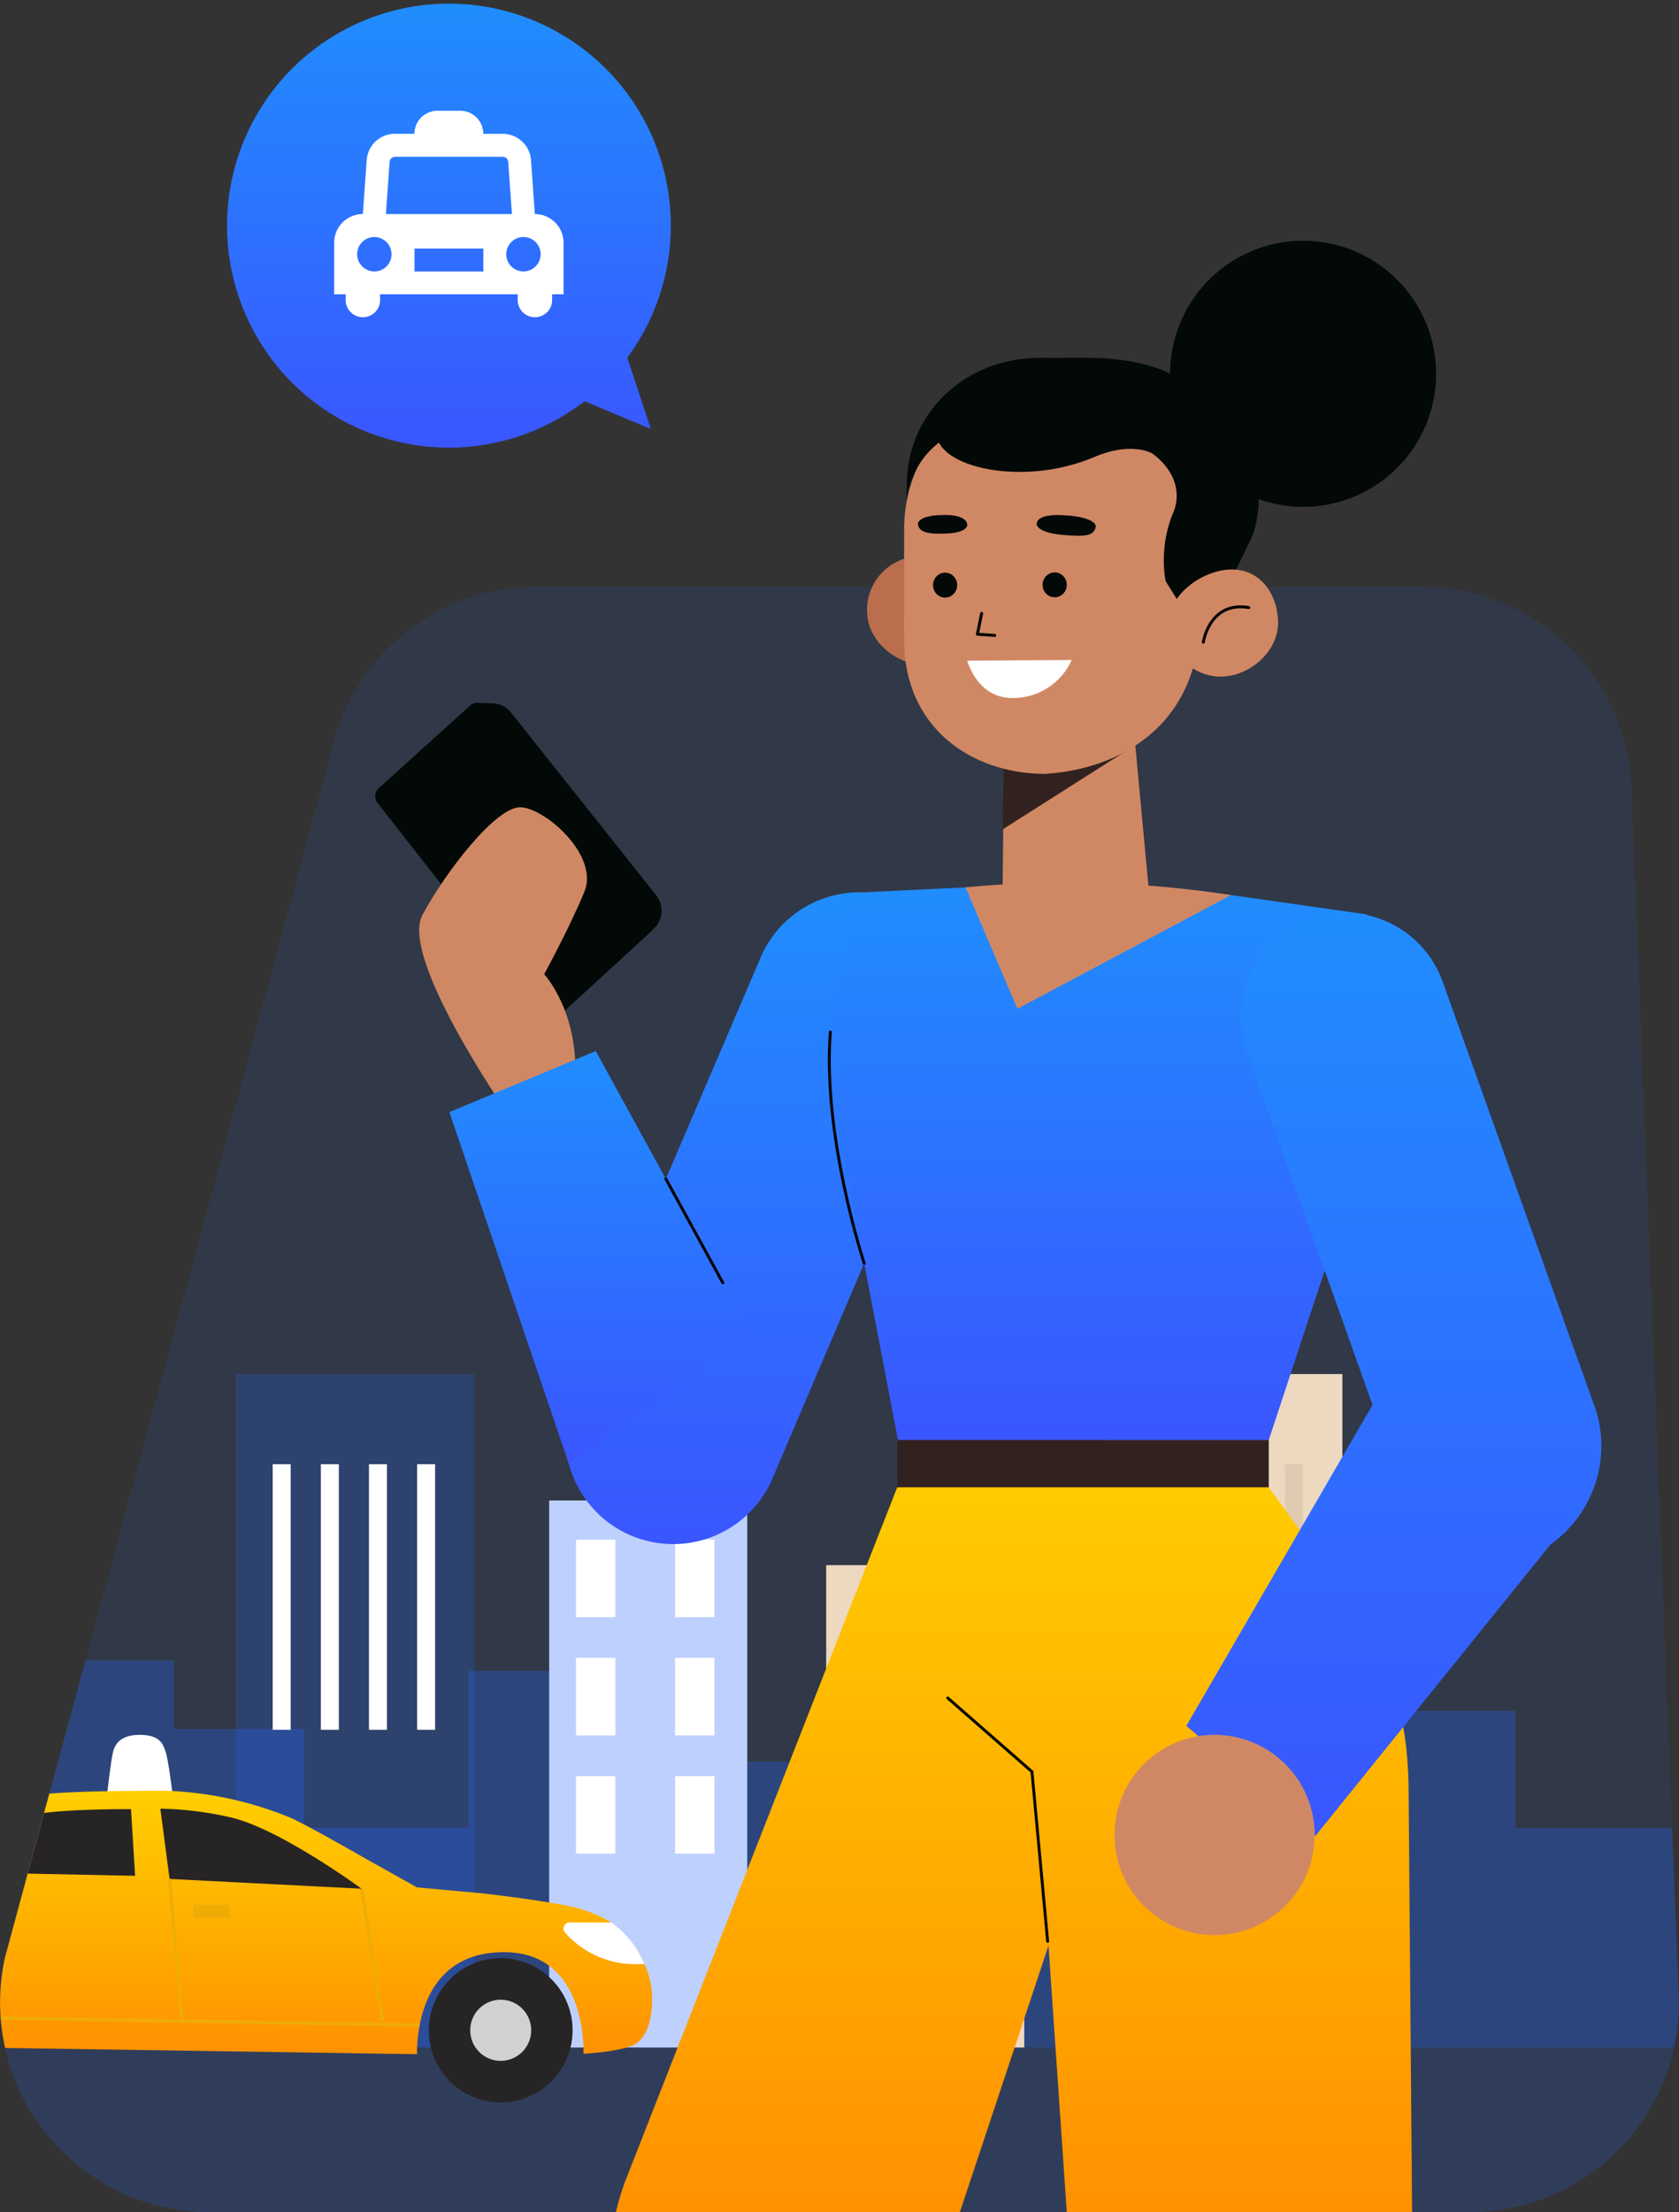<svg xmlns="http://www.w3.org/2000/svg" xmlns:xlink="http://www.w3.org/1999/xlink" width="259" height="341.097" viewBox="0 0 259 341.097">
  <rect x="0" y="0" width="259" height="341.097" fill="#333333" stroke="none"/>
  <defs>
    <clipPath id="clip-path">
      <path id="Trazado_16998" data-name="Trazado 16998" d="M-235.248,214.408l-50.317,185.9A32.373,32.373,0,0,0-253.9,439.4H-59.653a32.371,32.371,0,0,0,32.372-32.372l-7.27-185.9A32.372,32.372,0,0,0-66.923,188.75H-203.58A32.373,32.373,0,0,0-235.248,214.408Z" transform="translate(286.281 -188.75)" fill="none"/>
    </clipPath>
    <linearGradient id="linear-gradient" x1="0.5" x2="0.5" y2="1" gradientUnits="objectBoundingBox">
      <stop offset="0" stop-color="#ffcf00"/>
      <stop offset="1" stop-color="#ff9100"/>
    </linearGradient>
    <linearGradient id="linear-gradient-4" x1="0.5" x2="0.5" y2="1" gradientUnits="objectBoundingBox">
      <stop offset="0" stop-color="#208dfe"/>
      <stop offset="1" stop-color="#3a56ff"/>
    </linearGradient>
  </defs>
  <g id="_2_Onboarding_image" data-name="2_Onboarding  image" transform="translate(0 0.555)">
    <g id="Grupo_3655" data-name="Grupo 3655" transform="translate(0 89.895)">
      <path id="Trazado_16987" data-name="Trazado 16987" d="M-235.248,214.408l-50.317,185.9A32.373,32.373,0,0,0-253.9,439.4H-59.653a32.371,32.371,0,0,0,32.372-32.372l-7.27-185.9A32.372,32.372,0,0,0-66.923,188.75H-203.58A32.373,32.373,0,0,0-235.248,214.408Z" transform="translate(286.281 -188.75)" fill="#2666fa" opacity="0.1"/>
      <g id="Grupo_3654" data-name="Grupo 3654">
        <g id="Grupo_3653" data-name="Grupo 3653" clip-path="url(#clip-path)">
          <g id="Grupo_3649" data-name="Grupo 3649" transform="translate(-19.136 121.404)">
            <rect id="Rectángulo_3407" data-name="Rectángulo 3407" width="294.122" height="37.033" transform="translate(0 103.836)" fill="#2666fa" opacity="0.11"/>
            <g id="Grupo_3633" data-name="Grupo 3633" transform="translate(0 39.64)" opacity="0.3">
              <rect id="Rectángulo_3408" data-name="Rectángulo 3408" width="20.061" height="25.815" transform="translate(45.964 15.083)" fill="#2666fa"/>
              <rect id="Rectángulo_3409" data-name="Rectángulo 3409" width="20.061" height="36.683" transform="translate(169.29)" fill="#2666fa"/>
              <rect id="Rectángulo_3410" data-name="Rectángulo 3410" width="26.849" height="24.404" transform="translate(226.062 12.278)" fill="#2666fa"/>
              <rect id="Rectángulo_3411" data-name="Rectángulo 3411" width="20.061" height="25.815" transform="translate(91.392 6.117)" fill="#2666fa"/>
              <rect id="Rectángulo_3412" data-name="Rectángulo 3412" width="20.061" height="25.815" transform="translate(129.349 20.089)" fill="#2666fa"/>
              <rect id="Rectángulo_3413" data-name="Rectángulo 3413" width="285.92" height="33.873" transform="translate(0 30.323)" fill="#2666fa"/>
              <rect id="Rectángulo_3414" data-name="Rectángulo 3414" width="20.061" height="25.815" transform="translate(25.903 4.508)" fill="#2666fa"/>
            </g>
            <g id="Grupo_3638" data-name="Grupo 3638" transform="translate(103.849 19.494)">
              <rect id="Rectángulo_3415" data-name="Rectángulo 3415" width="30.557" height="84.342" fill="#bed0fe"/>
              <g id="Grupo_3637" data-name="Grupo 3637" transform="translate(4.139 6.041)">
                <g id="Grupo_3634" data-name="Grupo 3634">
                  <rect id="Rectángulo_3416" data-name="Rectángulo 3416" width="6.075" height="11.955" fill="#fff"/>
                  <rect id="Rectángulo_3417" data-name="Rectángulo 3417" width="6.075" height="11.955" transform="translate(15.286)" fill="#fff"/>
                </g>
                <g id="Grupo_3635" data-name="Grupo 3635" transform="translate(0 18.226)">
                  <rect id="Rectángulo_3418" data-name="Rectángulo 3418" width="6.075" height="11.955" fill="#fff"/>
                  <rect id="Rectángulo_3419" data-name="Rectángulo 3419" width="6.075" height="11.955" transform="translate(15.286)" fill="#fff"/>
                </g>
                <g id="Grupo_3636" data-name="Grupo 3636" transform="translate(0 36.452)">
                  <rect id="Rectángulo_3420" data-name="Rectángulo 3420" width="6.075" height="11.955" fill="#fff"/>
                  <rect id="Rectángulo_3421" data-name="Rectángulo 3421" width="6.075" height="11.955" transform="translate(15.286)" fill="#fff"/>
                </g>
              </g>
            </g>
            <g id="Grupo_3642" data-name="Grupo 3642" transform="translate(146.581 29.464)">
              <rect id="Rectángulo_3422" data-name="Rectángulo 3422" width="30.557" height="74.372" fill="#edd8c0"/>
              <g id="Grupo_3641" data-name="Grupo 3641" transform="translate(4.139 14.297)">
                <g id="Grupo_3639" data-name="Grupo 3639">
                  <rect id="Rectángulo_3423" data-name="Rectángulo 3423" width="6.075" height="11.955" fill="#e0cab1"/>
                  <rect id="Rectángulo_3424" data-name="Rectángulo 3424" width="6.075" height="11.955" transform="translate(15.286)" fill="#e0cab1"/>
                </g>
                <g id="Grupo_3640" data-name="Grupo 3640" transform="translate(0 18.226)">
                  <rect id="Rectángulo_3425" data-name="Rectángulo 3425" width="6.075" height="11.955" fill="#e0cab1"/>
                  <rect id="Rectángulo_3426" data-name="Rectángulo 3426" width="6.075" height="11.955" transform="translate(15.286)" fill="#e0cab1"/>
                </g>
              </g>
            </g>
            <g id="Grupo_3645" data-name="Grupo 3645" transform="translate(55.474)">
              <g id="Grupo_3643" data-name="Grupo 3643" opacity="0.22">
                <rect id="Rectángulo_3427" data-name="Rectángulo 3427" width="36.861" height="103.836" fill="#2666fa"/>
              </g>
              <g id="Grupo_3644" data-name="Grupo 3644" transform="translate(5.728 13.907)">
                <rect id="Rectángulo_3428" data-name="Rectángulo 3428" width="2.774" height="40.938" fill="#fff"/>
                <rect id="Rectángulo_3429" data-name="Rectángulo 3429" width="2.774" height="40.938" transform="translate(7.426)" fill="#fff"/>
                <rect id="Rectángulo_3430" data-name="Rectángulo 3430" width="2.774" height="40.938" transform="translate(14.851)" fill="#fff"/>
                <rect id="Rectángulo_3431" data-name="Rectángulo 3431" width="2.774" height="40.938" transform="translate(22.277)" fill="#fff"/>
              </g>
            </g>
            <g id="Grupo_3648" data-name="Grupo 3648" transform="translate(189.351)">
              <g id="Grupo_3646" data-name="Grupo 3646">
                <rect id="Rectángulo_3432" data-name="Rectángulo 3432" width="36.861" height="103.836" fill="#edd8c0"/>
              </g>
              <g id="Grupo_3647" data-name="Grupo 3647" transform="translate(5.728 13.907)">
                <rect id="Rectángulo_3433" data-name="Rectángulo 3433" width="2.774" height="40.938" fill="#e0cab1"/>
                <rect id="Rectángulo_3434" data-name="Rectángulo 3434" width="2.774" height="40.938" transform="translate(7.426)" fill="#e0cab1"/>
                <rect id="Rectángulo_3435" data-name="Rectángulo 3435" width="2.774" height="40.938" transform="translate(14.851)" fill="#e0cab1"/>
                <rect id="Rectángulo_3436" data-name="Rectángulo 3436" width="2.774" height="40.938" transform="translate(22.277)" fill="#e0cab1"/>
              </g>
            </g>
          </g>
          <g id="Grupo_3652" data-name="Grupo 3652" transform="translate(-44.699 177.033)">
            <path id="Trazado_16988" data-name="Trazado 16988" d="M-277.179,295.068h10.049s-.64-5.145-1.029-6.254c-.374-1.07-.732-2.661-3.995-2.661-2.972,0-3.824,1.407-4.137,2.661S-277.179,295.068-277.179,295.068Z" transform="translate(338.421 -286.153)" fill="#fff"/>
            <path id="Trazado_16989" data-name="Trazado 16989" d="M-298.877,304.541H-309.55l1.415-5.493h9.258Z" transform="translate(311.956 -275.61)" fill="#ed5933"/>
            <path id="Trazado_16990" data-name="Trazado 16990" d="M-166.093,326.851a13.406,13.406,0,0,0-.667-9.24,17.288,17.288,0,0,0-.88-1.83,21.767,21.767,0,0,0-4.244-4.575,20.594,20.594,0,0,0-4.995-2.161c-3.621-1.049-14.9-2.334-14.9-2.334l-10.069-.916-7.99-4.469s-8.508-4.9-11.483-6.254a55.586,55.586,0,0,0-19.091-4.173c-13.615,0-20.856.245-27.594,1.794-3.78.871-14.707,4.947-14.707,4.947l-12.339,4.328s-8.31-.627-10.48.831c-.8.536-1.69,3.413-1.69,3.413l7.012.142-1.35,4.186-6.676.251-1.105,1.961a11.809,11.809,0,0,0-1.325,8.028c.491,2.537,1.343,5.383,2.766,6.4,1.927,1.378,15.046,2.165,15.046,2.165s-.94-13.733,12.241-14.064c6.609-.167,11.318,4.62,12.108,9.237.255,1.483.5,5.992.5,5.992l66.142,1h0l.016,0v-.763c.162-4.42,1.663-14.967,13.437-14.967,12.983,0,12.236,15.667,12.236,15.667s6.385-.307,8.281-1.685A5.571,5.571,0,0,0-166.093,326.851Z" transform="translate(310.874 -282.274)" fill="url(#linear-gradient)"/>
            <path id="Trazado_16991" data-name="Trazado 16991" d="M-260.925,302.738l-.634-10.282s-10.531-.073-14.924.836a37.676,37.676,0,0,0-8.493,3.81,46.491,46.491,0,0,0-6.827,5Z" transform="translate(326.465 -281.001)" fill="#272425"/>
            <path id="Trazado_16992" data-name="Trazado 16992" d="M-271.244,303.247l-1.429-10.831a52.2,52.2,0,0,1,11.032,1.385c7.648,1.876,20,10.953,20,10.953Z" transform="translate(342.105 -281.033)" fill="#272425"/>
            <line id="Línea_190" data-name="Línea 190" x2="1.884" y2="21.793" transform="translate(70.86 22.213)" fill="none" stroke="#efac06" stroke-miterlimit="10" stroke-width="0.5"/>
            <line id="Línea_191" data-name="Línea 191" x2="66.912" y2="1.094" transform="translate(42.541 43.641)" fill="none" stroke="#efac06" stroke-miterlimit="10" stroke-width="0.5"/>
            <line id="Línea_192" data-name="Línea 192" x2="3.25" y2="20.466" transform="translate(100.467 23.721)" fill="none" stroke="#efac06" stroke-miterlimit="10" stroke-width="0.5"/>
            <line id="Línea_193" data-name="Línea 193" x2="0.706" y2="12.583" transform="translate(34.662 21.103)" fill="none" stroke="#efac06" stroke-miterlimit="10" stroke-width="0.5"/>
            <rect id="Rectángulo_3437" data-name="Rectángulo 3437" width="5.622" height="2.044" transform="translate(38.546 26.185)" fill="#efac06"/>
            <rect id="Rectángulo_3438" data-name="Rectángulo 3438" width="5.622" height="2.044" transform="translate(74.524 26.185)" fill="#efac06"/>
            <path id="Trazado_16993" data-name="Trazado 16993" d="M-231.086,302.071h-6.43a.938.938,0,0,0-.7,1.559h0a14.434,14.434,0,0,0,11.063,4.867l1.194-.022A14.879,14.879,0,0,0-231.086,302.071Z" transform="translate(370.077 -273.14)" fill="#fff"/>
            <g id="Grupo_3650" data-name="Grupo 3650" transform="translate(19.428 34.433)">
              <path id="Trazado_16994" data-name="Trazado 16994" d="M-278.015,316.216A11.1,11.1,0,0,1-289.1,327.334a11.1,11.1,0,0,1-11.085-11.118A11.1,11.1,0,0,1-289.1,305.1,11.1,11.1,0,0,1-278.015,316.216Z" transform="translate(300.185 -305.098)" fill="#272425"/>
              <path id="Trazado_16995" data-name="Trazado 16995" d="M-287.272,313.335a4.708,4.708,0,0,1-4.7,4.715,4.708,4.708,0,0,1-4.7-4.715,4.706,4.706,0,0,1,4.7-4.713A4.706,4.706,0,0,1-287.272,313.335Z" transform="translate(303.057 -302.217)" fill="#cfd1d2"/>
            </g>
            <g id="Grupo_3651" data-name="Grupo 3651" transform="translate(110.853 34.433)">
              <path id="Trazado_16996" data-name="Trazado 16996" d="M-227.713,316.216A11.1,11.1,0,0,1-238.8,327.334a11.1,11.1,0,0,1-11.085-11.118A11.1,11.1,0,0,1-238.8,305.1,11.1,11.1,0,0,1-227.713,316.216Z" transform="translate(249.883 -305.098)" fill="#272425"/>
              <path id="Trazado_16997" data-name="Trazado 16997" d="M-236.97,313.335a4.708,4.708,0,0,1-4.7,4.715,4.708,4.708,0,0,1-4.7-4.715,4.706,4.706,0,0,1,4.7-4.713A4.706,4.706,0,0,1-236.97,313.335Z" transform="translate(252.755 -302.217)" fill="#cfd1d2"/>
            </g>
          </g>
        </g>
      </g>
    </g>
    <g id="Grupo_3683" data-name="Grupo 3683" transform="translate(21.572 -13.441)">
      <g id="Grupo_3678" data-name="Grupo 3678" transform="translate(36.31 50.002)">
        <g id="Grupo_3659" data-name="Grupo 3659" transform="translate(37.119 184.909)">
          <g id="Grupo_3656" data-name="Grupo 3656">
            <path id="Trazado_16999" data-name="Trazado 16999" d="M-141.332,261.142l-49.277,7.29-42.034,107.18a41.7,41.7,0,0,0-1.369,4.6h53.057Z" transform="translate(234.012 -261.142)" fill="url(#linear-gradient)"/>
          </g>
          <g id="Grupo_3658" data-name="Grupo 3658" transform="translate(51.198)">
            <g id="Grupo_3657" data-name="Grupo 3657">
              <path id="Trazado_17000" data-name="Trazado 17000" d="M-200.236,261.142l8.173,119.072H-138.8l-.543-65.82c-.282-15.567-5.307-23.386-14.4-36.02l-7.157-9.942Z" transform="translate(210.427 -261.142)" fill="url(#linear-gradient)"/>
              <path id="Trazado_17001" data-name="Trazado 17001" d="M-190.433,320.55l-2.42-26.157-12.991-11.367" transform="translate(205.843 -243.251)" fill="none" stroke="#000" stroke-linecap="round" stroke-linejoin="round" stroke-width="0.445"/>
            </g>
          </g>
        </g>
        <g id="Grupo_3673" data-name="Grupo 3673" transform="translate(0 71.245)">
          <g id="Grupo_3664" data-name="Grupo 3664">
            <g id="Grupo_3662" data-name="Grupo 3662">
              <g id="Grupo_3660" data-name="Grupo 3660">
                <path id="Trazado_17002" data-name="Trazado 17002" d="M-245.855,198.61l2.5.076a3.8,3.8,0,0,1,2.866,1.436l22.385,28.155a3.809,3.809,0,0,1-.289,5.062l-.663.665Z" transform="translate(261.448 -198.601)" fill="#030907"/>
                <path id="Trazado_17003" data-name="Trazado 17003" d="M-253.879,211.759l14.075-12.719a1.682,1.682,0,0,1,2.452.209l25.5,32.481a1.683,1.683,0,0,1-.185,2.279l-14.031,12.866a1.683,1.683,0,0,1-2.463-.2l-25.542-32.628A1.682,1.682,0,0,1-253.879,211.759Z" transform="translate(254.434 -198.605)" fill="#030907"/>
              </g>
              <g id="Grupo_3661" data-name="Grupo 3661" transform="translate(6.786 16.105)">
                <path id="Trazado_17004" data-name="Trazado 17004" d="M-236.03,256.225S-253.9,230.9-250.2,224.055s11.336-16.609,15.06-16.589,12.259,7.377,9.916,13.039-6.2,12.7-6.2,12.7,5.391,5.8,4.766,16.391S-236.03,256.225-236.03,256.225Z" transform="translate(250.701 -207.466)" fill="#d08864"/>
              </g>
            </g>
            <path id="Trazado_17005" data-name="Trazado 17005" d="M-189.021,215.142h0a16.616,16.616,0,0,0-19.391,10.176L-237.2,292.51a16.669,16.669,0,0,0,7.757,20.729h0a16.671,16.671,0,0,0,23.357-8.759l28.684-67.232A16.612,16.612,0,0,0-189.021,215.142Z" transform="translate(267.612 -185.465)" fill="url(#linear-gradient-4)"/>
            <g id="Grupo_3663" data-name="Grupo 3663" transform="translate(11.441 53.694)">
              <path id="Trazado_17006" data-name="Trazado 17006" d="M-225.557,228.147l24.041,43.837-28.209,19.778-18.414-54.206Z" transform="translate(248.139 -228.147)" fill="url(#linear-gradient-4)"/>
            </g>
            <line id="Línea_194" data-name="Línea 194" x2="8.791" y2="16.03" transform="translate(44.829 73.397)" fill="none" stroke="#000" stroke-linecap="round" stroke-linejoin="round" stroke-width="0.445"/>
          </g>
          <g id="Grupo_3666" data-name="Grupo 3666" transform="translate(68.938 28.454)">
            <g id="Grupo_3665" data-name="Grupo 3665">
              <path id="Trazado_17007" data-name="Trazado 17007" d="M-153.429,215.446l20.993,2.993,4.215,22.278-19.385,58.753h-57.2l-11.7-61.161,5.543-23.24,16.578-.808Z" transform="translate(216.505 -214.26)" fill="url(#linear-gradient-4)"/>
              <rect id="Rectángulo_3439" data-name="Rectángulo 3439" width="57.314" height="7.291" transform="translate(68.898 92.5) rotate(180)" fill="#312220"/>
            </g>
            <path id="Trazado_17008" data-name="Trazado 17008" d="M-210.512,262.206s-6.49-19.671-5.22-35.673" transform="translate(217.003 -204.227)" fill="none" stroke="#000" stroke-linecap="round" stroke-linejoin="round" stroke-width="0.445"/>
          </g>
          <g id="Grupo_3672" data-name="Grupo 3672" transform="translate(114.04 32.369)">
            <path id="Unión_1" data-name="Unión 1" d="M868.078,4554.748l28.714-49.487-19.437-54.583a16.045,16.045,0,0,1,30.322-10.506l23.559,65.848a18.593,18.593,0,0,1-6.957,20.739l-36.316,44.989Zm10.107-101.669,10.446,30.215Z" transform="translate(-856.995 -4429.384)" stroke="rgba(0,0,0,0)" stroke-miterlimit="10" stroke-width="1" fill="url(#linear-gradient-4)"/>
            <g id="Grupo_3671" data-name="Grupo 3671" transform="translate(0 73.109)">
              <g id="Grupo_3668" data-name="Grupo 3668" transform="translate(0 53.644)">
                <path id="Trazado_17010" data-name="Trazado 17010" d="M-176.2,317.028a15.437,15.437,0,0,0,15.387-15.487A15.437,15.437,0,0,0-176.3,286.153a15.44,15.44,0,0,0-15.387,15.489A15.434,15.434,0,0,0-176.2,317.028Z" transform="translate(191.69 -286.153)" fill="#d08864"/>
              </g>
            </g>
          </g>
        </g>
        <g id="Grupo_3677" data-name="Grupo 3677" transform="translate(75.867)">
          <g id="Grupo_3676" data-name="Grupo 3676" transform="translate(0 18.037)">
            <path id="Trazado_17012" data-name="Trazado 17012" d="M-195.63,194.073a8.282,8.282,0,0,1-7.619,8.842c-4.466.271-9.169-3.273-9.429-7.886a8.282,8.282,0,0,1,7.619-8.842C-200.592,185.916-195.89,189.46-195.63,194.073Z" transform="translate(212.693 -155.561)" fill="#ba6e4d"/>
            <path id="Trazado_17013" data-name="Trazado 17013" d="M-200.971,206.835l-.205,19.984c-.087,7.017,4.057,10.805,10.749,10.805h0c5.711,0,11.987-2.7,11.8-8.893l-2.934-31.458Z" transform="translate(222.106 -146.485)" fill="#d08864"/>
            <path id="Trazado_17014" data-name="Trazado 17014" d="M-201.178,216.814l21.729-13.8c-.505-5.967-21.54-.616-21.54-.616Z" transform="translate(222.106 -144.098)" fill="#312220"/>
            <path id="Trazado_17015" data-name="Trazado 17015" d="M-187.9,231.684h0c-11.41-.093-21.645-7.214-21.645-20.665l.007-16.516c-.294-12.065,8.733-22.2,20.4-22.91h0c11.945-.725,27.566,8.653,28.259,20.987l-3.175,15.6C-163.941,222.316-174.238,230.855-187.9,231.684Z" transform="translate(215.264 -167.512)" fill="#d08864"/>
            <path id="Trazado_17016" data-name="Trazado 17016" d="M-166.349,208.6l-3.032-4.84a19.31,19.31,0,0,1,1.114-10.376c1.129-2.417,1-6.212-3.186-9.318-6.14-4.56-18.691-7.879-29.8-3.393a12.794,12.794,0,0,0-7.016,6.816,12.258,12.258,0,0,0-1.08,4.224l.053-3.015c.2-11.425,9.653-19.622,21.076-19.351,4,.095,8.57-.318,13.633.582,12.8,2.272,22.587,14.235,18.719,26.641l-4.015,8.313Z" transform="translate(215.424 -169.33)" fill="#030907"/>
            <g id="Grupo_3674" data-name="Grupo 3674" transform="translate(46.497 32.654)">
              <path id="Trazado_17017" data-name="Trazado 17017" d="M-170.211,195.07c.256,4.567-3.993,8.462-8.417,8.731a8.114,8.114,0,0,1-8.473-7.785c-.256-4.567,4.864-8.437,9.288-8.706S-170.469,190.5-170.211,195.07Z" transform="translate(187.11 -187.296)" fill="#d08864"/>
              <path id="Trazado_17018" data-name="Trazado 17018" d="M-184.154,195.914s.954-6.361,7.01-5.34" transform="translate(189.527 -184.707)" fill="none" stroke="#000" stroke-linecap="round" stroke-linejoin="round" stroke-width="0.452"/>
            </g>
            <path id="Trazado_17019" data-name="Trazado 17019" d="M-173.559,181.267s-3.212-1.856-8.886.563c-11.792,5.024-25.893,1.114-24.19-4.537l14.886-4.542,17.212,2.221Z" transform="translate(217.53 -166.532)" fill="#030907"/>
            <g id="Grupo_3675" data-name="Grupo 3675" transform="translate(7.848 24.245)">
              <path id="Trazado_17020" data-name="Trazado 17020" d="M-204.185,195.072l16.109-.1a9.942,9.942,0,0,1-9.029,5.863C-202.671,200.923-204.185,195.072-204.185,195.072Z" transform="translate(211.8 -172.608)" fill="#fff"/>
              <path id="Trazado_17021" data-name="Trazado 17021" d="M-202.667,191.017l-.66,3.216,2.674.186" transform="translate(212.501 -175.845)" fill="none" stroke="#000" stroke-linecap="round" stroke-linejoin="round" stroke-width="0.452"/>
              <path id="Trazado_17022" data-name="Trazado 17022" d="M-193.774,182.739s-4.422-.516-4.526,1.345c0,0-.036,1.261,3.824,1.636s4.875.113,5.265-1.061S-191.7,182.815-193.774,182.739Z" transform="translate(216.611 -182.667)" fill="#030907"/>
              <path id="Trazado_17023" data-name="Trazado 17023" d="M-204.671,182.685s3.673-.274,3.915,1.485c0,0,.136,1.19-3.075,1.358s-4.242-.289-4.515-1.254C-208.655,183.178-206.412,182.658-204.671,182.685Z" transform="translate(208.375 -182.669)" fill="#030907"/>
              <ellipse id="Elipse_468" data-name="Elipse 468" cx="1.923" cy="1.862" rx="1.923" ry="1.862" transform="translate(2.273 12.682) rotate(-88.23)" fill="#030907"/>
              <path id="Trazado_17024" data-name="Trazado 17024" d="M-194.068,189.459a1.9,1.9,0,0,1-1.863,1.927,1.887,1.887,0,0,1-1.861-1.919,1.9,1.9,0,0,1,1.861-1.927A1.89,1.89,0,0,1-194.068,189.459Z" transform="translate(217.027 -178.688)" fill="#030907"/>
            </g>
          </g>
          <path id="Trazado_17025" data-name="Trazado 17025" d="M-204.334,214.589a166.945,166.945,0,0,1,40.954,1.187l-32.95,17.536Z" transform="translate(219.526 -114.89)" fill="#d08864"/>
          <path id="Trazado_17026" data-name="Trazado 17026" d="M-186.97,179.924a20.517,20.517,0,0,0,20.516,20.516,20.517,20.517,0,0,0,20.516-20.516,20.517,20.517,0,0,0-20.516-20.518A20.517,20.517,0,0,0-186.97,179.924Z" transform="translate(233.722 -159.406)" fill="#030907"/>
        </g>
      </g>
      <g id="Grupo_3682" data-name="Grupo 3682">
        <g id="Grupo_3681" data-name="Grupo 3681">
          <g id="Grupo_3680" data-name="Grupo 3680">
            <g id="Grupo_3679" data-name="Grupo 3679">
              <path id="Unión_2" data-name="Unión 2" d="M1038.068,4650.311a34.228,34.228,0,1,1,55.555.724l3.625,10.989-10.212-4.273q-.633.489-1.3.953a34.219,34.219,0,0,1-47.672-8.393Z" transform="translate(-1018.428 -4583)" stroke="rgba(0,0,0,0)" stroke-miterlimit="10" stroke-width="1" fill="url(#linear-gradient-4)"/>
            </g>
          </g>
        </g>
        <path id="Trazado_17028" data-name="Trazado 17028" d="M-226.965,164.307l-.593-8.319a4.362,4.362,0,0,0-4.349-4.049h-3.01v-.009a3.548,3.548,0,0,0-3.548-3.548h-3.528a3.548,3.548,0,0,0-3.548,3.548h-3.01a4.354,4.354,0,0,0-4.349,4.048l-.594,8.321h0a4.424,4.424,0,0,0-4.424,4.424v7.954h1.774v.882a2.655,2.655,0,0,0,2.655,2.655h0a2.655,2.655,0,0,0,2.655-2.655v-.882h21.227v.882a2.655,2.655,0,0,0,2.655,2.655h0a2.655,2.655,0,0,0,2.655-2.655v-.882h1.765v-7.954A4.437,4.437,0,0,0-226.965,164.307Zm-22.4-8.057a.839.839,0,0,1,.829-.774h16.634a.846.846,0,0,1,.829.774l.576,8.057h-19.444Zm-2.359,16.9a2.654,2.654,0,0,1-2.652-2.652,2.654,2.654,0,0,1,2.652-2.652,2.653,2.653,0,0,1,2.65,2.652A2.634,2.634,0,0,1-251.729,173.148Zm16.812.009h-10.614v-3.539h10.614Zm6.189-.009a2.654,2.654,0,0,1-2.652-2.652,2.654,2.654,0,0,1,2.652-2.652,2.653,2.653,0,0,1,2.65,2.652A2.647,2.647,0,0,1-228.728,173.148Z" transform="translate(287.897 -118.416)" fill="#fff"/>
      </g>
    </g>
  </g>
</svg>
